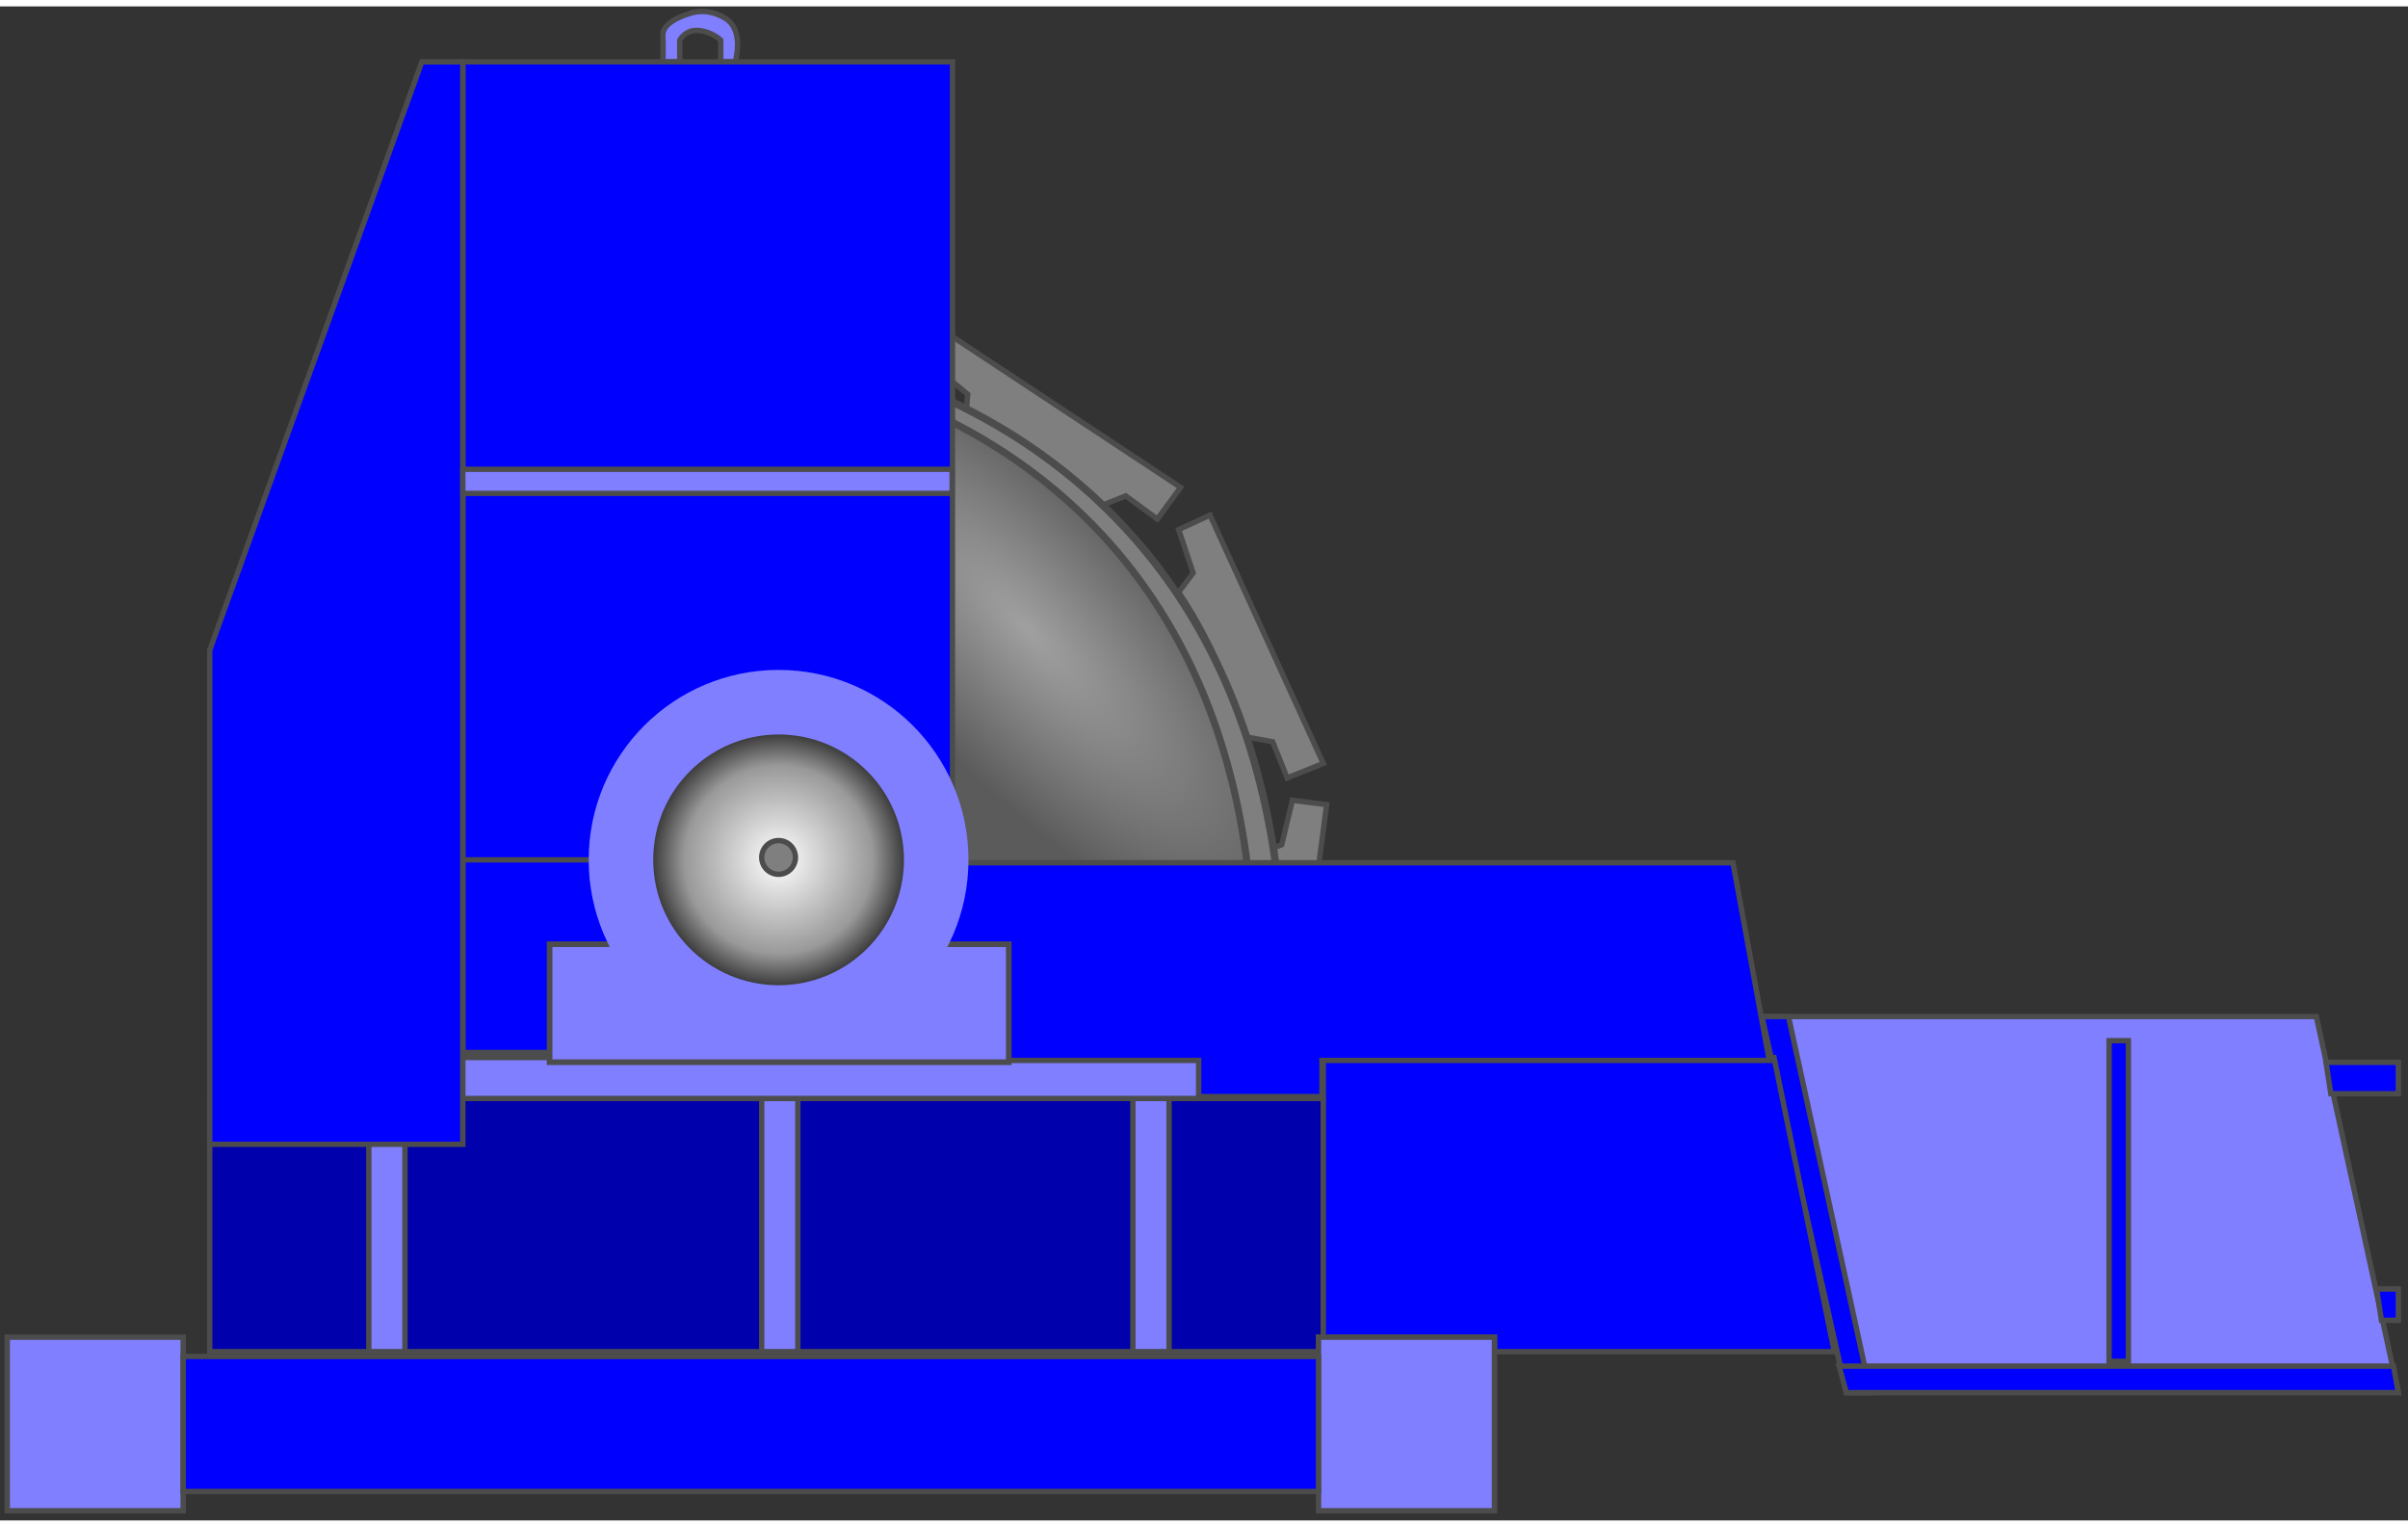 <svg version="1.1" xmlns="http://www.w3.org/2000/svg" xmlns:xlink="http://www.w3.org/1999/xlink" width="112px" height="71px" viewBox="0 0 112.5 70.719" enable-background="new 0 0 112.5 70.719" xml:space="preserve">
<rect x="0" y="0" width="112.5" height="70.719" fill="#333333" stroke="none"/>
<g id="Group_Rotor">
	<path fill="#7F7F7F" stroke="#4C4C4C" stroke-width="0.25" d="M55.067,27.364l0.676-0.901l-0.676-2.026l1.464-0.676l5.292,11.599   l-1.689,0.676l-0.676-1.689l-1.238-0.225C58.221,34.121,57.067,30.27,55.067,27.364z" />
	<path fill="#7F7F7F" stroke="#4C4C4C" stroke-width="0.252" d="M45.112,19.248l0.097-1.131l-1.659-1.37l0.891-1.359l10.714,7.079   l-1.083,1.48l-1.479-1.083l-1.179,0.47C51.414,23.335,48.373,20.662,45.112,19.248z" />
	<path fill="#7F7F7F" stroke="#4C4C4C" stroke-width="0.25" d="M58.842,40.421c0.422-0.119,0.857-0.202,1.317-0.202   c0.487,0,0.954,0.097,1.406,0.233l0.415-3.167l-1.6-0.203l-0.501,2.076l-1.051,0.406C58.842,39.848,58.844,40.135,58.842,40.421z" />
	<path fill="#7F7F7F" stroke="#4C4C4C" stroke-width="0.35" d="M44.05,41.543l15.715-0.118   C58.274,26.932,49.626,20.712,43.72,18.125C43.419,25.935,43.916,33.735,44.05,41.543z" />
	
		<radialGradient id="SVGID_1_" cx="48.188" cy="34.751" r="17.15" gradientTransform="matrix(0.584 -0.365 1.314 1.461 -25.76 -4.057)" gradientUnits="userSpaceOnUse">
		<stop offset="0" style="stop-color:#A0A0A0" />
		<stop offset="0.57" style="stop-color:#5B5B5B" />
		<stop offset="1" style="stop-color:#5B5B5B" />
	</radialGradient>
	<path fill="url(#SVGID_1_)" stroke="#4C4C4C" stroke-width="0.333" d="M44.043,41.065l14.332-0.108   c-1.37-13.319-9.091-19.306-14.685-21.922C43.465,26.381,43.902,33.72,44.043,41.065z" />
</g>
<g id="Group_Inner">
	<path fill="#0000AD" stroke="#4C4C4C" stroke-width="0.25" d="M61.824,62.16H61.6v0.676H9.799V51.011h52.025V62.16z" />
</g>
<g id="Group_Stand">
	<path fill="#7F7FFF" stroke="#4C4C4C" stroke-width="0.25" d="M52.928,62.836h1.689V51.011h-1.689V62.836z" />
	<path fill="#7F7FFF" stroke="#4C4C4C" stroke-width="0.25" d="M35.586,62.836h1.689V51.011h-1.689V62.836z" />
	<path fill="#7F7FFF" stroke="#4C4C4C" stroke-width="0.25" d="M17.231,62.836h1.689V51.011h-1.689V62.836z" />
	<path fill="#7F7FFF" stroke="#4C4C4C" stroke-width="0.25" d="M15.542,49.097h40.539v1.914H15.542V49.097z" />
</g>
<g id="Group_Hanger">
	<path fill="#7F7FFF" stroke="#4C4C4C" stroke-width="0.25" d="M31.757,2.59V1.577c0,0,0.268-0.518,0.901-0.451   s1.014,0.451,1.014,0.451V2.59h0.676c0,0,0.446-1.463-0.451-2.026s-1.689-0.226-1.689-0.226s-1.27,0.339-1.239,1.014   s0,1.238,0,1.238H31.757" />
</g>
<g id="Group_Mill">
	<path fill="#7F7FFF" stroke="#4C4C4C" stroke-width="0.25" d="M82.318,47.183h25.9l3.829,17.566H86.26L82.318,47.183z" />
	<path fill="#0000FF" stroke="#4C4C4C" stroke-width="0.25" d="M108.895,50.787l-0.225-1.464h3.378v1.464H108.895z" />
	<path fill="#0000FF" stroke="#4C4C4C" stroke-width="0.25" d="M111.26,61.372l-0.226-1.464h1.014v1.464H111.26z" />
	<path fill="#0000FF" stroke="#4C4C4C" stroke-width="0.25" d="M98.535,48.309h0.9v14.977h-0.9V48.309z" />
	<path fill="#0000FF" stroke="#4C4C4C" stroke-width="0.25" d="M82.318,47.183h1.239l3.829,17.566H86.26L82.318,47.183z" />
	<path fill="#0000FF" stroke="#4C4C4C" stroke-width="0.25" d="M111.822,63.511h-25.9l0.338,1.238h25.788L111.822,63.511z" />
</g>
<g id="Group_Hammermill">
	<path fill="#0000FF" stroke="#4C4C4C" stroke-width="0.25" d="M61.824,62.16h7.995v0.676h15.878l-2.815-13.738H61.824V62.16z" />
	<rect x="21.623" y="2.59" fill="#0000FF" stroke="#4C4C4C" stroke-width="0.246" width="22.877" height="46.27" />
	<polygon fill="#0000FF" stroke="#4C4C4C" stroke-width="0.25" points="80.963,40 45.156,40 41.625,49.233 56,49.233 56,50.923    61.761,50.923 61.761,49.233 82.656,49.233  " />
	<path fill="#0000FF" stroke="#4C4C4C" stroke-width="0.25" d="M9.799,53.151h11.824V2.59h-1.914l-9.91,27.477V53.151z" />
	<path fill="#7F7FFF" stroke="#4C4C4C" stroke-width="0.25" d="M44.482,22.747h-22.86v-1.126h22.86V22.747z" />
	<line fill="none" stroke="#4C4C4C" stroke-width="0.25" x1="27.591" y1="39.864" x2="21.623" y2="39.864" />
</g>
<g id="Group_Base_Support">
	<path fill="#7F7FFF" stroke="#4C4C4C" stroke-width="0.25" d="M0.34,62.16h8.22v8.108H0.34V62.16z" />
	<path fill="#7F7FFF" stroke="#4C4C4C" stroke-width="0.25" d="M61.6,62.16h8.22v8.108H61.6V62.16z" />
	<path fill="#0000FF" stroke="#4C4C4C" stroke-width="0.25" d="M61.6,63.061H8.56v6.306H61.6V63.061z" />
</g>
<g id="Group_Axial_Unit">
	<rect x="25.677" y="43.804" fill="#7F7FFF" stroke="#4C4C4C" stroke-width="0.263" width="21.452" height="5.512" />
	<circle fill="#7F7FFF" cx="36.374" cy="39.864" r="8.872" />
</g>
<g id="Group_Core">
	<radialGradient id="SVGID_2_" cx="36.374" cy="39.863" r="5.856" gradientUnits="userSpaceOnUse">
		<stop offset="0" style="stop-color:#FFFFFF" />
		<stop offset="0.75" style="stop-color:#999999" />
		<stop offset="1" style="stop-color:#3D3D3D" />
	</radialGradient>
	<circle fill="url(#SVGID_2_)" cx="36.375" cy="39.864" r="5.856" />
	<circle fill="#7F7F7F" stroke="#4C4C4C" stroke-width="0.25" cx="36.375" cy="39.751" r="0.788" />
</g>
</svg>